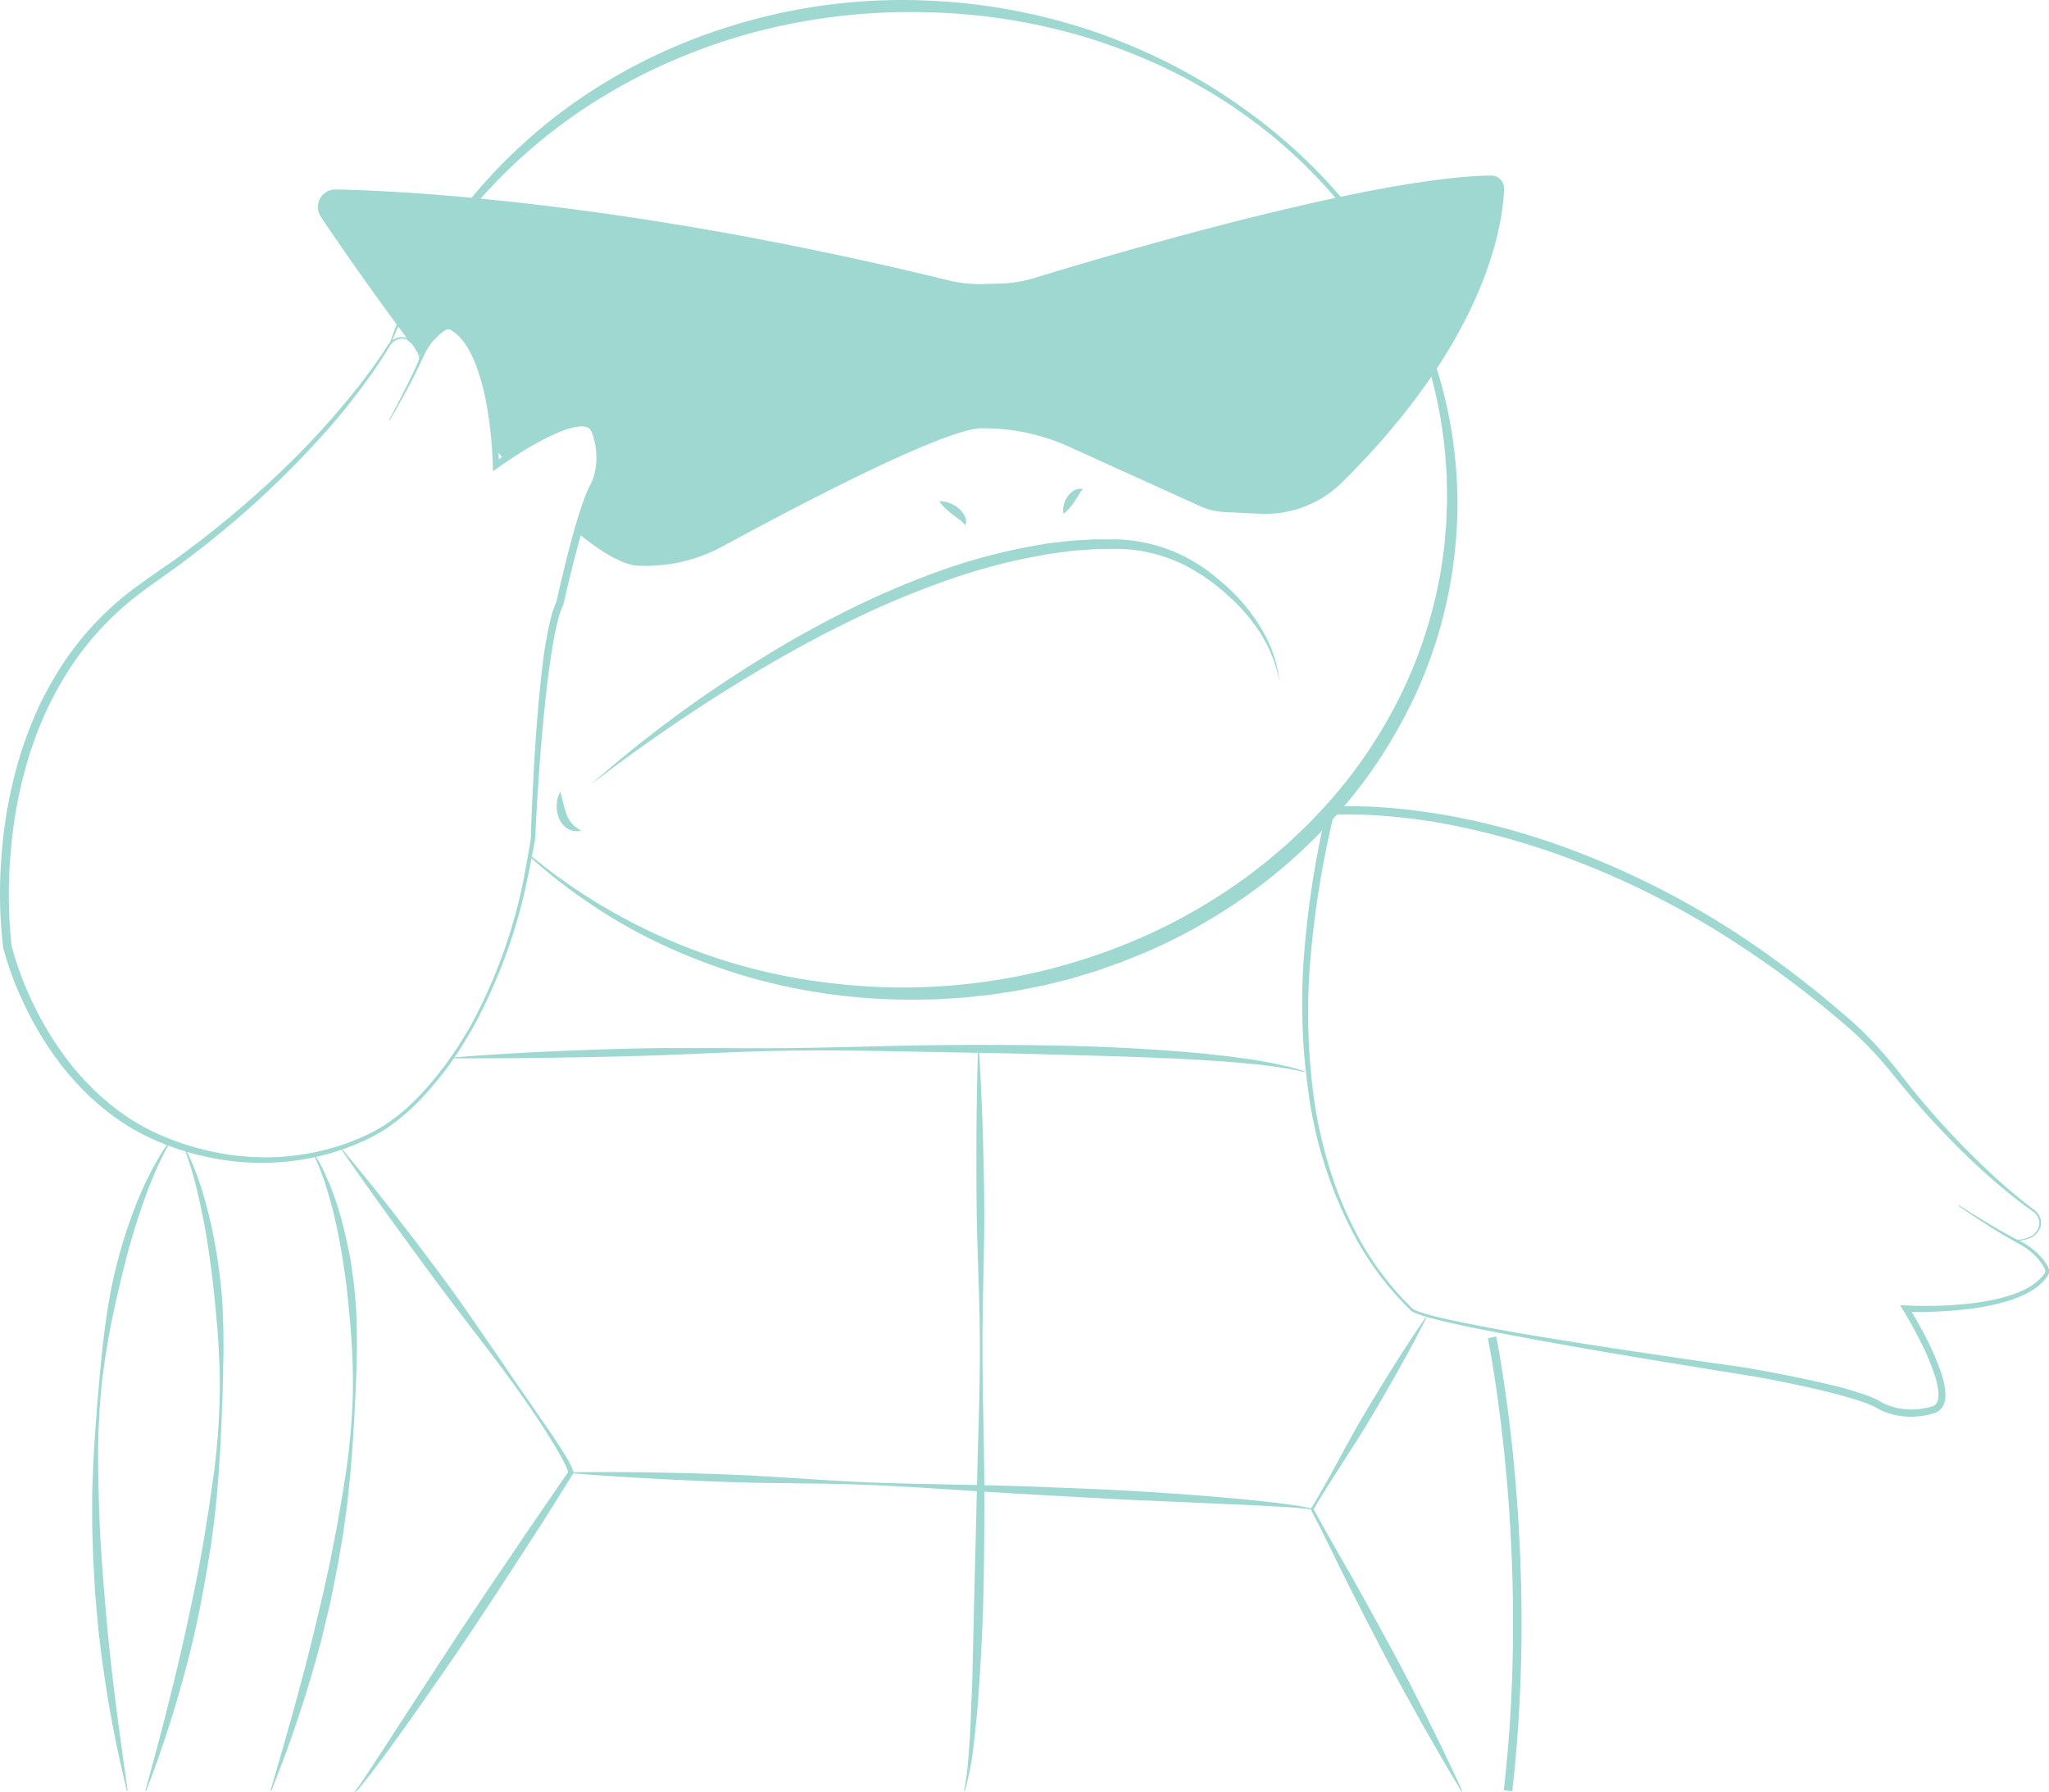 <svg xmlns="http://www.w3.org/2000/svg" viewBox="0 0 721.69 631.26"><defs><style>.cls-1,.cls-3{fill:#9ed8d1;}.cls-2{fill:none;stroke-width:3px;}.cls-2,.cls-3{stroke:#9ed8d1;stroke-miterlimit:10;}</style></defs><g id="Layer_3" data-name="Layer 3"><path class="cls-1" d="M197.34,278.92c.44,1.5.76,2.89,1.1,4.24a28.1,28.1,0,0,0,1.14,3.79,11.7,11.7,0,0,0,1.79,3.16,13.43,13.43,0,0,0,3.26,2.48,6.08,6.08,0,0,1-4.74-.65,8,8,0,0,1-3.1-3.9,10.75,10.75,0,0,1-.69-4.68A10.2,10.2,0,0,1,197.34,278.92Z"/><path class="cls-1" d="M137.37,120.68a159.7,159.7,0,0,1,12.3-27.11,166.78,166.78,0,0,1,17-24.56A186,186,0,0,1,211.75,29.9a200.35,200.35,0,0,1,26.64-13.77,207.46,207.46,0,0,1,28.42-9.62A203,203,0,0,1,326.3.18,209.79,209.79,0,0,1,385,11a213.09,213.09,0,0,1,27.5,11.65A201.09,201.09,0,0,1,438,38.21a188.86,188.86,0,0,1,22.89,19.08,183.69,183.69,0,0,1,19.6,22.46A171,171,0,0,1,507,133a159,159,0,0,1,5.6,29.42,152,152,0,0,1,0,30A160.37,160.37,0,0,1,496,250a177.75,177.75,0,0,1-15.82,25.6,186.44,186.44,0,0,1-43.33,41.5,203.62,203.62,0,0,1-26,15.08L404,335.3l-7,2.84-1.74.7-1.77.63L390,340.73,386.43,342l-3.6,1.09-3.6,1.09-1.8.55-1.82.46L368.32,347c-4.91,1-9.81,2.08-14.77,2.75l-3.72.57c-1.23.2-2.49.29-3.73.44-2.49.25-5,.57-7.47.76l-7.49.46c-1.25.1-2.5.12-3.75.13l-3.75.06a207.71,207.71,0,0,1-29.92-1.74,204.57,204.57,0,0,1-29.34-6,214.84,214.84,0,0,1-28.1-10.23,184.85,184.85,0,0,1-26.17-14.32,189,189,0,0,1-23.61-18.14l.33-.37a202.66,202.66,0,0,0,107.36,45.17,209.47,209.47,0,0,0,114.33-19.22,205.23,205.23,0,0,0,25.34-14.67l6-4.25,5.77-4.51,1.43-1.13,1.39-1.2,2.78-2.38c.92-.8,1.87-1.57,2.77-2.4l2.66-2.51a175.58,175.58,0,0,0,19.61-21.72,172.68,172.68,0,0,0,15.59-24.74,160,160,0,0,0,16.88-55.79l.65-7.31.26-7.33c.08-1.22,0-2.45,0-3.67l-.06-3.67c0-1.23,0-2.45-.1-3.67l-.27-3.67a155.92,155.92,0,0,0-4.83-29,165.62,165.62,0,0,0-10.24-27.61l-1.61-3.32-.81-1.66-.89-1.61c-1.2-2.15-2.35-4.33-3.6-6.45l-3.93-6.25c-1.37-2-2.82-4-4.23-6.07A183.15,183.15,0,0,0,459.8,58.39a174,174,0,0,0-22.75-18.86l-3-2.14-3.12-2c-2.1-1.3-4.13-2.7-6.3-3.87s-4.26-2.47-6.43-3.65l-6.58-3.36a212.59,212.59,0,0,0-27.44-10.85,209.34,209.34,0,0,0-58-9.34,214.5,214.5,0,0,0-58.26,6.46A201,201,0,0,0,240,20.05a197.54,197.54,0,0,0-26.26,13.16,187.37,187.37,0,0,0-45.11,37.5,183.38,183.38,0,0,0-17.53,23.72,173.33,173.33,0,0,0-13.29,26.43Z"/><path class="cls-1" d="M374.59,181a6.76,6.76,0,0,1,.09-3.14,8.71,8.71,0,0,1,1.23-2.77,7.16,7.16,0,0,1,2.27-2.21,4,4,0,0,1,3.24-.54,14.43,14.43,0,0,0-1.64,2.28c-.46.71-.9,1.42-1.38,2.15s-1,1.43-1.62,2.15A12.92,12.92,0,0,1,374.59,181Z"/><path class="cls-1" d="M330.85,176.62a8.4,8.4,0,0,1,3.42.55,11.16,11.16,0,0,1,3,1.62,9.11,9.11,0,0,1,2.33,2.63,7.15,7.15,0,0,1,.4.84,8.43,8.43,0,0,1,.25.92,8,8,0,0,1,0,1,3.4,3.4,0,0,1-.29.9,8.16,8.16,0,0,0-2.2-2.13c-.78-.57-1.56-1.14-2.35-1.76a28.31,28.31,0,0,1-2.36-2A14.76,14.76,0,0,1,330.85,176.62Z"/><path class="cls-1" d="M207.82,276.64a435,435,0,0,1,57.94-43.17q15.33-9.65,31.55-17.83a305.18,305.18,0,0,1,33.33-14.38A208.71,208.71,0,0,1,365.81,192c1.51-.23,3-.55,4.51-.7l4.54-.52c3-.42,6.07-.47,9.11-.68,1.52-.13,3-.1,4.57-.09l4.57,0a55.93,55.93,0,0,1,9.21,1,56.9,56.9,0,0,1,17.3,6.36,59.2,59.2,0,0,1,7.61,5.17,83.68,83.68,0,0,1,6.86,6A64.49,64.49,0,0,1,445.14,223a45.82,45.82,0,0,1,5.54,17.17,49.3,49.3,0,0,0-6.46-16.64A62.49,62.49,0,0,0,432.74,210a71,71,0,0,0-14.38-10.32,55.31,55.31,0,0,0-16.59-5.6,53.1,53.1,0,0,0-8.73-.72l-4.45.06c-1.49,0-3,0-4.45.16-3,.25-5.93.34-8.87.8l-4.42.58c-1.48.17-2.93.51-4.4.75A210.12,210.12,0,0,0,332,205a314.19,314.19,0,0,0-33,14c-10.78,5.21-21.26,11-31.6,17.11S246.92,248.68,237,255.46,217.32,269.25,207.82,276.64Z"/><path class="cls-1" d="M690,424.61q4.9,3.15,9.89,6.14c3.32,2,6.67,3.95,10.09,5.74a26.24,26.24,0,0,1,9.48,7,18,18,0,0,1,1.7,2.5,3.66,3.66,0,0,1,.55,1.65,3.19,3.19,0,0,1-.44,1.78,16.75,16.75,0,0,1-4.27,4.33,27.52,27.52,0,0,1-5.22,2.9,45.22,45.22,0,0,1-5.58,2A81.48,81.48,0,0,1,694.66,461a144.27,144.27,0,0,1-23.42,1.13l1-1.71c2.3,3.71,4.41,7.48,6.38,11.36a85.9,85.9,0,0,1,5.15,12.06,28.36,28.36,0,0,1,1.4,6.6,9.85,9.85,0,0,1-.3,3.62,5.43,5.43,0,0,1-2.4,3.28,8.47,8.47,0,0,1-1.8.7c-.54.14-1.08.3-1.63.43l-1.67.32c-.55.09-1.12.14-1.68.21a26.93,26.93,0,0,1-6.77-.21,24.22,24.22,0,0,1-6.52-2c-.26-.12-.54-.27-.84-.44l-.65-.36a12.14,12.14,0,0,0-1.34-.7c-1-.39-1.88-.84-2.9-1.16-4-1.41-8.11-2.54-12.26-3.59-8.32-2.08-16.76-3.79-25.21-5.37-34-5.5-68.1-10.9-101.91-17.71-4.23-.89-8.45-1.8-12.63-2.89a51.14,51.14,0,0,1-6.24-2,5.66,5.66,0,0,1-1.53-.89c-.44-.42-.75-.77-1.14-1.16-.76-.77-1.52-1.55-2.26-2.34a107.13,107.13,0,0,1-15.35-20.87,149.44,149.44,0,0,1-16.75-48.89,223.3,223.3,0,0,1-2.1-51.79,331.06,331.06,0,0,1,8-51.25l.23-1,1-.08c3.36-.27,6.6-.28,9.89-.23s6.55.22,9.81.45c6.53.5,13,1.32,19.46,2.4s12.84,2.46,19.17,4.06,12.59,3.5,18.79,5.57a298.11,298.11,0,0,1,69.89,34.82,353.32,353.32,0,0,1,31.12,23.64c2.47,2.12,5,4.18,7.38,6.43s4.72,4.56,6.94,7,4.36,4.89,6.39,7.46,4,5.11,6,7.63A291.14,291.14,0,0,0,699.72,412c4.71,4.44,9.59,8.72,14.71,12.68l1.93,1.47a6,6,0,0,1,1.74,1.87,5.42,5.42,0,0,1,.33,4.95,6.63,6.63,0,0,1-3.66,3.31,13.42,13.42,0,0,1-4.84.85v-.3a13.07,13.07,0,0,0,4.69-.94,6.17,6.17,0,0,0,3.32-3.13,4.84,4.84,0,0,0-.4-4.39,5.18,5.18,0,0,0-1.6-1.63l-2-1.43c-5.25-3.85-10.25-8-15.1-12.37a287.6,287.6,0,0,1-27-28.17c-2.09-2.48-4.14-5.05-6.18-7.54s-4.17-4.91-6.38-7.25-4.51-4.59-6.89-6.75-4.89-4.2-7.37-6.28a349,349,0,0,0-31.13-23.14,299.69,299.69,0,0,0-69.29-34.25c-6.12-2-12.3-3.92-18.55-5.51s-12.54-3-18.9-4.13S494.39,288,488,287.48c-3.21-.25-6.43-.44-9.64-.5s-6.46-.07-9.57.16l1.22-1.07a341.37,341.37,0,0,0-8.37,50.79,223.41,223.41,0,0,0,1.33,51.36,159,159,0,0,0,5.84,25A131.31,131.31,0,0,0,479,436.86a105.22,105.22,0,0,0,15.12,20.75c.74.78,1.5,1.53,2.26,2.3.37.36.78.82,1.13,1.14a5,5,0,0,0,1.26.69,51,51,0,0,0,6.11,1.88c4.16,1.05,8.37,1.93,12.59,2.78,16.89,3.38,33.94,6,51,8.65l25.57,3.8,12.8,1.83,6.39.92c2.19.32,4.28.72,6.42,1.09,8.5,1.55,17,3.22,25.4,5.28a116.24,116.24,0,0,1,12.54,3.67c1,.33,2.06.84,3.1,1.26a16,16,0,0,1,1.52.81l.75.43c.17.1.36.2.59.31a21.57,21.57,0,0,0,5.79,1.81,24.12,24.12,0,0,0,6.12.22c.5-.06,1-.1,1.52-.18l1.51-.28a14.24,14.24,0,0,0,2.71-.82c1.26-.71,1.69-2.62,1.53-4.6a26.49,26.49,0,0,0-1.26-6,83.83,83.83,0,0,0-4.92-11.74c-1.91-3.82-4-7.59-6.21-11.22l-1.1-1.81,2.11.09a143.46,143.46,0,0,0,23.07-.75,79.82,79.82,0,0,0,11.3-2.13,42,42,0,0,0,5.41-1.84,25,25,0,0,0,5-2.66,15.58,15.58,0,0,0,3.94-3.82,1.78,1.78,0,0,0,.28-1,2.12,2.12,0,0,0-.36-1.08,16.25,16.25,0,0,0-1.52-2.35,21,21,0,0,0-4-3.95,25,25,0,0,0-2.37-1.58l-2.54-1.4c-6.8-3.81-13.28-8.09-19.69-12.48Z"/><path class="cls-1" d="M59.79,402.61a103.24,103.24,0,0,0-6.28,13.07c-1.84,4.47-3.46,9-4.95,13.62s-2.81,9.24-4.07,13.9c-.55,2.36-1.2,4.68-1.75,7s-1.15,4.7-1.63,7.07q-1.62,7.06-2.93,14.23L37,478.71l-1,7.22A259,259,0,0,0,34.55,515c.14,9.7.35,19.4.94,29.07s1.41,19.33,2.28,29c1.81,19.3,4.43,38.53,7.22,57.78l-.29.06a430.24,430.24,0,0,1-10.11-57.52l-.67-7.29c-.21-2.42-.45-4.85-.56-7.29-.26-4.87-.59-9.73-.69-14.61-.07-2.43-.18-4.87-.2-7.3v-11l.13-3.66c.1-2.43.16-4.87.29-7.3.27-4.86.55-9.73.94-14.58.19-2.42.31-4.85.57-7.28s.37-4.85.62-7.27c.88-9.69,1.9-19.4,3.63-29a174.29,174.29,0,0,1,7.69-28.27A132.35,132.35,0,0,1,52.05,415c.55-1.09,1.09-2.19,1.67-3.27s1.17-2.15,1.8-3.19a54,54,0,0,1,4-6.13Z"/><path class="cls-1" d="M65.11,404.27c4.45,8.62,7.17,18,9.3,27.45,1.06,4.73,1.86,9.51,2.55,14.3.36,2.39.59,4.8.87,7.21s.39,4.82.57,7.23l.26,7.25.07,7.25c-.06,4.83-.15,9.66-.31,14.48,0,2.41-.16,4.81-.24,7.22s-.16,4.82-.3,7.23l-.34,7.23-.47,7.22c-.67,9.63-1.68,19.25-3.21,28.79s-3.25,19-5.37,28.47a412.31,412.31,0,0,1-17,55.32l-.29-.09c5.15-18.58,10-37.17,14.13-55.94,1-4.69,2.09-9.37,3-14.08l1.43-7.06c.46-2.35.85-4.72,1.28-7.08.88-4.73,1.58-9.47,2.36-14.21.2-1.19.36-2.38.51-3.57l.52-3.56c.33-2.38.71-4.76,1-7.15a244.64,244.64,0,0,0,2-28.76c0-2.41,0-4.81-.07-7.21l-.32-7.2-.49-7.19-.66-7.17c-.9-9.54-2.07-19-3.78-28.47-.88-4.71-1.86-9.4-3-14a116,116,0,0,0-4.25-13.74Z"/><path class="cls-1" d="M110.8,406.74a46.88,46.88,0,0,1,3.47,6.33c1,2.18,2,4.4,2.81,6.66a115.49,115.49,0,0,1,4.2,13.84c.6,2.33,1,4.7,1.56,7.06s.86,4.74,1.18,7.12.68,4.77.89,7.17.44,4.8.55,7.2c.08,1.2.11,2.4.17,3.6l.06,3.61c0,2.4.08,4.8,0,7.21s0,4.8-.19,7.19l-.27,7.19c-.12,2.39-.26,4.78-.35,7.18s-.33,4.78-.45,7.17-.31,4.78-.5,7.17-.33,4.79-.58,7.18c-.5,4.76-.88,9.56-1.61,14.3-.34,2.37-.62,4.76-1,7.13l-1.21,7.1-.62,3.54-.7,3.53-1.41,7.07c-.46,2.35-1,4.68-1.59,7s-1.08,4.67-1.66,7a432.93,432.93,0,0,1-18,54.61l-.29-.1c5.43-18.37,10.67-36.74,15.19-55.28l3.31-13.93,1.54-7,.78-3.5.69-3.51,1.37-7c.48-2.34.84-4.7,1.27-7,.85-4.7,1.59-9.42,2.33-14.14a239.18,239.18,0,0,0,2.54-28.53c.07-4.78,0-9.56-.24-14.33-.08-2.38-.26-4.76-.44-7.14l-.26-3.56c-.12-1.19-.26-2.37-.36-3.56a252.89,252.89,0,0,0-4-28.23c-.47-2.32-1-4.64-1.56-6.95s-1.2-4.6-1.88-6.88a86.16,86.16,0,0,0-5-13.34Z"/><path class="cls-1" d="M159.23,372.57c12.5-1,25-1.73,37.54-2.27s25-.95,37.57-1.06l18.8,0c6.26.05,12.53.08,18.79.05,12.53-.06,25.06-.37,37.59-.68s25.06-.52,37.59-.48,25.08.13,37.61.57,25.06,1.19,37.57,2.34c3.12.27,6.24.65,9.36,1s6.23.82,9.34,1.26l4.65.79,2.32.41,2.31.5c1.53.36,3.08.63,4.59,1.05l4.53,1.32-.08.29a154.38,154.38,0,0,0-18.51-2.85c-3.11-.3-6.22-.56-9.34-.81l-9.35-.62-9.36-.5-9.38-.38c-6.25-.19-12.5-.46-18.75-.59-12.51-.36-25-.73-37.54-.95l-37.56-.69c-6.26-.09-12.52-.2-18.79-.2s-12.52.06-18.78.2-12.52.39-18.78.65l-18.78.8c-12.51.45-25,.68-37.56.88s-25.05.31-37.58.25Z"/><path class="cls-1" d="M344.77,369.53c.72,10.9,1.18,21.79,1.48,32.69s.5,21.81.4,32.71l-.31,16.36-.18,8.17-.1,8.18c-.09,10.9.09,21.81.31,32.71s.38,21.81.33,32.72-.1,21.81-.44,32.72-.92,21.81-1.72,32.7c-.2,2.72-.43,5.45-.72,8.16l-.41,4.08-.48,4.07a91.23,91.23,0,0,1-3.1,16.12l-.29-.09c.24-1.34.55-2.66.73-4l.51-4c.22-2.72.48-5.41.64-8.13.4-5.42.55-10.87.78-16.3s.38-10.88.49-16.33l.37-16.33.82-32.67q.35-16.34.85-32.69c.3-10.89.5-21.8.35-32.7-.06-5.45-.22-10.9-.41-16.34L344.16,435c-.26-10.9-.27-21.8-.24-32.7s.2-21.8.55-32.71Z"/><path class="cls-1" d="M120,404.24q11.28,13.49,22,27.43c7.14,9.28,14.21,18.63,21,28.2l10,14.46c3.3,4.85,6.59,9.69,9.93,14.5l10,14.48c1.63,2.43,3.29,4.85,4.86,7.34.79,1.24,1.57,2.49,2.29,3.79.37.65.72,1.31,1.05,2a8.43,8.43,0,0,1,.81,2.34l0,.27-.18.29c-3,4.8-6,9.59-9,14.35s-6.09,9.52-9.18,14.25l-9.24,14.21q-4.65,7.1-9.38,14.13c-6.31,9.38-12.78,18.65-19.26,27.91-3.26,4.63-6.59,9.2-9.92,13.77-1.66,2.29-3.37,4.54-5.09,6.79l-2.62,3.35c-.44.55-.89,1.1-1.35,1.64l-.71.8-.38.38-.21.19a.73.73,0,0,1-.13.09l-.07,0a.37.37,0,0,1-.15,0l0-.3c-.07,0,.06-.05.1-.1l.17-.19.33-.4.63-.84,1.21-1.73,2.36-3.51,4.64-7.09,9.22-14.22,18.54-28.38,9.4-14.1,9.49-14c3.16-4.69,6.32-9.37,9.52-14s6.4-9.32,9.61-14l-.14.56a7,7,0,0,0-.57-1.81c-.28-.65-.59-1.29-.92-1.93-.65-1.29-1.37-2.55-2.09-3.82-1.47-2.51-3-5-4.57-7.47-3.16-4.91-6.47-9.75-9.86-14.51s-6.89-9.46-10.44-14.12l-10.67-13.94c-7.08-9.32-14-18.78-20.86-28.25s-13.68-19-20.33-28.64Z"/><path class="cls-1" d="M502.41,464.19Q498,473,493.17,481.55c-1.58,2.87-3.23,5.7-4.84,8.56l-4.95,8.48c-3.3,5.65-6.9,11.13-10.44,16.65s-7.07,11-10.38,16.69v-.46c4.41,8.28,9.22,16.35,13.83,24.53s9.07,16.42,13.57,24.65,8.72,16.62,12.93,25c2.11,4.19,4.16,8.41,6.2,12.64s4,8.48,6,12.75l-.27.14c-2.45-4-4.86-8-7.2-12.1s-4.71-8.12-7-12.22c-4.58-8.18-9.11-16.4-13.46-24.71s-8.64-16.65-12.82-25-8.19-16.9-12.57-25.19l-.13-.24.14-.22c3.38-5.6,6.57-11.33,9.68-17.09s6.24-11.54,9.62-17.14l5.08-8.41c1.73-2.78,3.43-5.58,5.2-8.34q5.22-8.33,10.81-16.43Z"/><path class="cls-1" d="M200.91,518.7c10.92-.18,21.82-.1,32.72.12s21.8.52,32.69,1.11l16.33,1c5.44.36,10.88.72,16.32,1,10.89.55,21.79.8,32.69,1s21.81.43,32.71.84,21.79.8,32.68,1.4,21.77,1.4,32.64,2.29c5.44.45,10.87,1,16.3,1.59,2.71.29,5.42.64,8.13,1s5.41.8,8.08,1.45l-.07.3c-5.38-.73-10.83-.94-16.27-1.25l-8.16-.41c-2.72-.11-5.44-.21-8.16-.36l-32.66-1.43c-10.88-.53-21.76-1.18-32.64-1.78s-21.77-1.27-32.64-2-21.77-1.35-32.67-1.67c-5.44-.17-10.9-.24-16.35-.29l-16.35-.21c-10.9-.23-21.79-.72-32.68-1.28S211.78,519.9,200.9,519Z"/><path class="cls-2" d="M525.51,471.16s15.49,74.48,5.64,159.71"/><path class="cls-1" d="M137,148c1.85-3.41,3.64-6.86,5.39-10.32s3.45-6.95,5-10.49a26.17,26.17,0,0,1,6.28-10,17.77,17.77,0,0,1,2.35-1.88,3.64,3.64,0,0,1,1.6-.67,3.11,3.11,0,0,1,1.8.3,16.48,16.48,0,0,1,4.63,3.93,26.69,26.69,0,0,1,3.28,5,43.44,43.44,0,0,1,2.4,5.41,81.75,81.75,0,0,1,3.22,11.31,145.65,145.65,0,0,1,2.87,23.27l-1.74-.86c3.5-2.57,7.09-4.93,10.78-7.18a88.45,88.45,0,0,1,11.56-6,29.77,29.77,0,0,1,6.41-1.92,11.32,11.32,0,0,1,3.59-.05,5.43,5.43,0,0,1,3.49,2,3.64,3.64,0,0,1,.55.87,4.53,4.53,0,0,1,.39.87l.56,1.58a28.34,28.34,0,0,1,.8,3.27,26.08,26.08,0,0,1,.37,6.72,24.21,24.21,0,0,1-1.39,6.62c-.1.27-.2.54-.33.82s-.26.53-.38.78l-.69,1.38c-.39,1-.82,1.9-1.17,2.9-1.47,4-2.68,8-3.84,12.14-2.32,8.21-4.38,16.53-6.27,24.85l0,.16-.08.15a30.69,30.69,0,0,0-1.94,5.64c-.52,2-.92,4-1.32,6-.76,4.07-1.35,8.18-1.91,12.3-1.08,8.25-1.89,16.54-2.59,24.85s-1.26,16.63-1.73,25c-.12,2.08-.24,4.19-.32,6.23a28.53,28.53,0,0,1-.24,3.2c-.13,1.08-.38,2.07-.57,3.11-.82,4.1-1.57,8.22-2.45,12.31a188.26,188.26,0,0,1-17,47.08c-1.85,3.76-4.13,7.28-6.27,10.88l-3.56,5.18c-.57.88-1.21,1.71-1.86,2.53l-1.93,2.48c-5.26,6.53-11.06,12.65-18.12,17.45l.05,0a61.66,61.66,0,0,1-9.57,5.2,81.69,81.69,0,0,1-10.19,3.73,86.61,86.61,0,0,1-21.4,3.49,87.64,87.64,0,0,1-10.87-.26,89,89,0,0,1-10.77-1.56A93.43,93.43,0,0,1,53.08,401C39.8,394.88,28.6,384.82,20,373.13A117.56,117.56,0,0,1,8.84,354.47a116,116,0,0,1-7.69-20.42l0-.05v-.07A151.77,151.77,0,0,1,0,316.17a174.61,174.61,0,0,1,.78-17.71,160.34,160.34,0,0,1,7.07-34.72,142.37,142.37,0,0,1,6.65-16.49,126.24,126.24,0,0,1,9-15.38,106.47,106.47,0,0,1,24.8-25.36l3.6-2.6,3.6-2.5c2.38-1.69,4.82-3.3,7.16-5l7-5.23c2.33-1.77,4.59-3.62,6.88-5.43a346.16,346.16,0,0,0,26.17-23.29,287.92,287.92,0,0,0,23.38-26.11c3.62-4.59,7.06-9.33,10.21-14.25a8.66,8.66,0,0,1,1.39-1.81,5.66,5.66,0,0,1,2-1.2,5.28,5.28,0,0,1,4.47.41,7.12,7.12,0,0,1,2.88,3.42,14.68,14.68,0,0,1,1,4.32l-.3,0a13.91,13.91,0,0,0-1.08-4.19,6.58,6.58,0,0,0-2.76-3.13,4.65,4.65,0,0,0-4-.27,5,5,0,0,0-1.73,1.1,8.05,8.05,0,0,0-1.23,1.7c-3,5-6.39,9.87-9.92,14.57s-7.19,9.29-11.07,13.71L113,154l-3,3.24c-2,2.19-4,4.29-6.06,6.4a325.68,325.68,0,0,1-26,23.84c-2.29,1.84-4.55,3.73-6.87,5.53l-7,5.34c-2.34,1.78-4.77,3.43-7.16,5.16l-3.59,2.55-3.5,2.58a105.73,105.73,0,0,0-23.92,24.9,123.56,123.56,0,0,0-8.68,15,136.84,136.84,0,0,0-6.46,16.12,157.2,157.2,0,0,0-6.85,34.06,169.24,169.24,0,0,0,.19,34.72l0-.12a114.59,114.59,0,0,0,7.36,19.85,115.75,115.75,0,0,0,10.81,18.28A94.57,94.57,0,0,0,29,379.72c1.16,1.34,2.43,2.57,3.66,3.84.63.62,1.28,1.21,1.92,1.82s1.29,1.21,2,1.78l2,1.72,2.09,1.63c1.37,1.12,2.87,2.06,4.3,3.09a78.73,78.73,0,0,0,9.21,5.22,92.16,92.16,0,0,0,20.09,6.79,86.6,86.6,0,0,0,10.5,1.68,85.5,85.5,0,0,0,31.65-2.7,79.42,79.42,0,0,0,10.06-3.53,59.93,59.93,0,0,0,9.39-4.94l0,0h0a66.88,66.88,0,0,0,9.59-7.78,107.43,107.43,0,0,0,8.35-9.24l1.92-2.45c.65-.81,1.29-1.63,1.86-2.49l3.56-5.13c2.14-3.56,4.42-7,6.28-10.78a182.68,182.68,0,0,0,16.68-46.9c.84-4.07,1.5-8.19,2.26-12.28.17-1,.4-2.06.51-3.06a27.87,27.87,0,0,0,.18-3c0-2.13.13-4.19.21-6.28q.51-12.53,1.33-25c.57-8.34,1.25-16.67,2.21-25,.47-4.16,1-8.32,1.81-12.46.39-2.07.79-4.14,1.33-6.21a32,32,0,0,1,2.1-6.18l-.11.31c1.87-8.39,3.88-16.73,6.18-25,1.19-4.14,2.45-8.26,4-12.34.36-1,.84-2,1.25-3l.76-1.49c.11-.23.28-.54.32-.65s.19-.44.28-.67A21.88,21.88,0,0,0,210,163a23.86,23.86,0,0,0-.3-6.08,27.86,27.86,0,0,0-.71-3l-.5-1.45a2.64,2.64,0,0,0-.27-.6,1.54,1.54,0,0,0-.29-.48c-.83-1.2-2.86-1.35-4.79-1a26.79,26.79,0,0,0-5.88,1.73A84.89,84.89,0,0,0,186,157.85c-3.65,2.17-7.22,4.53-10.67,7L173.63,166l-.06-2a144.09,144.09,0,0,0-2.48-23,79.44,79.44,0,0,0-3-11.11,42.12,42.12,0,0,0-2.23-5.26,25.88,25.88,0,0,0-3-4.77,16,16,0,0,0-4.11-3.66,1.83,1.83,0,0,0-1-.19,2.19,2.19,0,0,0-1.06.44,16.35,16.35,0,0,0-2.23,1.69,21.28,21.28,0,0,0-3.64,4.32c-.52.79-1,1.64-1.4,2.48l-1.2,2.64c-3.29,7.07-7.07,13.85-11,20.57Z"/><path class="cls-3" d="M525.24,62.34c-42,.51-135.77,28.41-160.49,36a47.5,47.5,0,0,1-12.58,2.07l-5.67.16a47.56,47.56,0,0,1-12.58-1.32c-114.65-28.1-194.23-31.6-215.67-32a5.69,5.69,0,0,0-4.83,8.85c3.43,5.12,15.71,23.28,31.33,44.13a7.18,7.18,0,0,1,2,2.67l1.89,2.49a21,21,0,0,1,8-9.67,2.48,2.48,0,0,1,2.51,0c10.86,6.25,14.13,29.79,15.1,41.53,1.26,1.47,2.53,2.92,3.79,4.35,8.12-5.52,28.22-18.11,31.46-9.84a24.29,24.29,0,0,1,0,18.56c-1.84,3.18-4,9.75-6,16.77,6.78,5.64,13,9.64,18.29,11.2a14.88,14.88,0,0,0,4.2.57h1.41a56.56,56.56,0,0,0,27.05-6.89c24.58-13.39,78-41.61,91.42-41.61l3.11.09a72.25,72.25,0,0,1,27.66,6.43l46.17,20.95a23.26,23.26,0,0,0,8.52,2.06l12.44.6a38,38,0,0,0,28.6-10.92c50.76-50.25,56.45-90.49,56.88-103A4,4,0,0,0,525.24,62.34Z"/></g></svg>